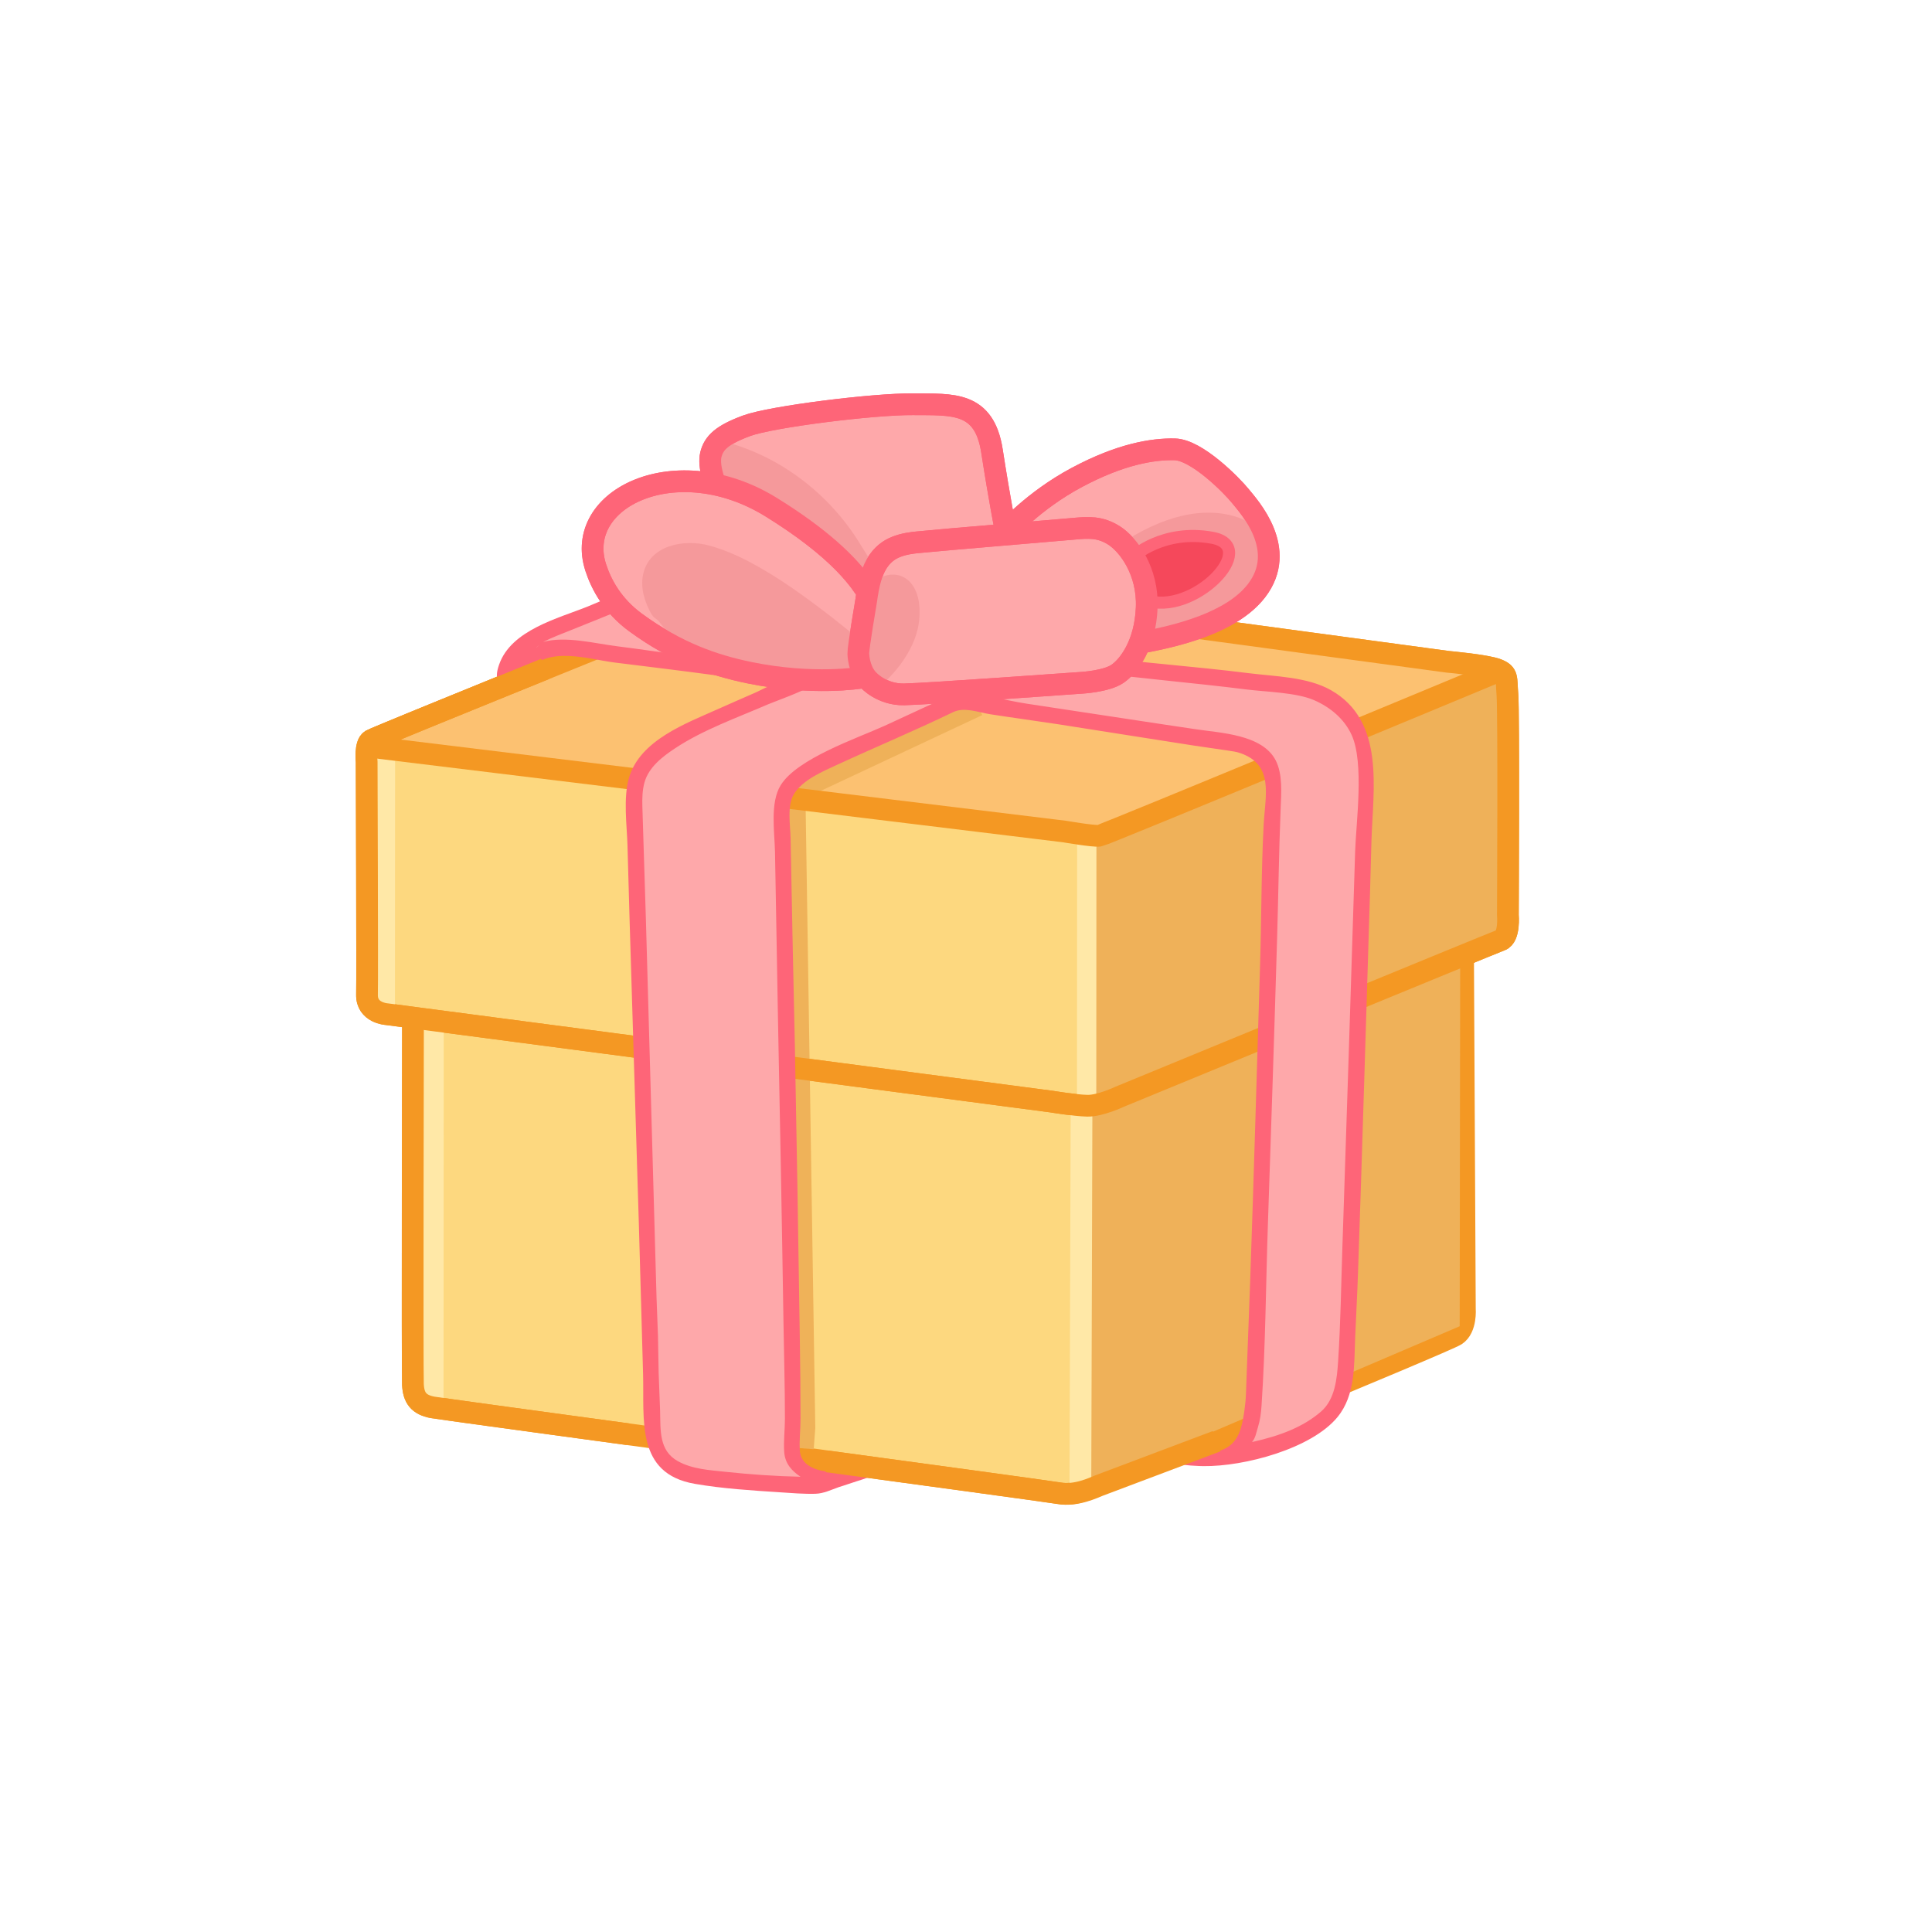 <svg width="80" height="80" viewBox="0 0 80 80" fill="none" xmlns="http://www.w3.org/2000/svg">
<path d="M60.583 39.611L60.657 54.2C60.657 54.2 60.723 54.993 60.284 55.281C59.845 55.569 45.561 61.441 45.358 61.522C45.154 61.602 44.555 61.953 43.852 61.83C43.149 61.707 18.51 58.384 17.92 58.277C17.331 58.169 17.127 57.876 17.099 57.333C17.071 56.79 17.101 42.249 17.101 42.249" fill="#FDD87F"/>
<path d="M60.583 39.611L60.657 54.2C60.657 54.2 60.723 54.993 60.284 55.281C59.845 55.569 45.561 61.441 45.358 61.522C45.154 61.602 44.555 61.953 43.852 61.83C43.149 61.707 18.51 58.384 17.92 58.277C17.331 58.169 17.127 57.876 17.099 57.333C17.071 56.79 17.101 42.249 17.101 42.249M49.191 60.24L51.666 59.345" stroke="#F49823" stroke-width="0.9" stroke-miterlimit="10" stroke-linejoin="round"/>
<path d="M43.561 45.617L16.01 41.994C16.01 41.994 15.18 41.945 15.197 41.188C15.214 40.431 15.183 31.543 15.183 31.543C15.183 31.543 15.102 30.803 15.363 30.654C15.623 30.505 25.338 26.578 25.338 26.578L47.564 25.73L59.952 27.404C59.952 27.404 61.563 27.546 62.008 27.727C62.452 27.909 62.362 28.056 62.42 28.785C62.478 29.514 62.438 37.888 62.438 37.888C62.438 37.888 62.521 38.793 62.141 38.931C61.762 39.069 46.367 45.412 46.367 45.412C46.367 45.412 45.551 45.8 45.019 45.786C44.487 45.772 43.561 45.617 43.561 45.617Z" fill="#FDD87F" stroke="#F49823" stroke-width="0.9" stroke-miterlimit="10" stroke-linejoin="round"/>
<path d="M45.247 34.972L45.162 61.448L60.443 54.917L60.463 39.502L62.537 38.478L62.212 28.057L45.247 34.972Z" fill="#EFB159"/>
<path d="M44.784 45.721L44.736 61.836" stroke="#FFE8A7" stroke-width="0.9" stroke-miterlimit="10" stroke-linejoin="round"/>
<path d="M17.924 41.969L17.916 58.104" stroke="#FFE8A7" stroke-width="0.9" stroke-miterlimit="10" stroke-linejoin="round"/>
<path d="M45.001 34.457L44.995 45.406" stroke="#FFE8A7" stroke-width="0.8" stroke-miterlimit="10" stroke-linejoin="round"/>
<path d="M15.96 30.864L15.954 41.813" stroke="#FFE8A7" stroke-width="0.8" stroke-miterlimit="10" stroke-linejoin="round"/>
<path d="M16.021 30.724L45.392 34.672L61.292 28.036L48.817 25.895L25.877 26.497L16.021 30.724Z" fill="#FCC171"/>
<path d="M32.905 33.143L33.309 59.122L33.245 59.974" stroke="#EFB259" stroke-width="0.9" stroke-miterlimit="10" stroke-linejoin="round"/>
<path d="M32.704 32.852L40.481 29.204" stroke="#EFB159" stroke-width="0.9" stroke-miterlimit="10" stroke-linejoin="round"/>
<path d="M43.561 45.617L16.01 41.994C16.01 41.994 15.18 41.945 15.197 41.188C15.214 40.431 15.183 31.543 15.183 31.543C15.183 31.543 15.102 30.803 15.363 30.654C15.623 30.505 25.338 26.578 25.338 26.578L47.564 25.73L59.952 27.404C59.952 27.404 61.563 27.546 62.008 27.727C62.452 27.909 62.362 28.056 62.42 28.785C62.478 29.514 62.438 37.888 62.438 37.888C62.438 37.888 62.521 38.793 62.141 38.931C61.762 39.069 46.367 45.412 46.367 45.412C46.367 45.412 45.551 45.8 45.019 45.786C44.487 45.772 43.561 45.617 43.561 45.617Z" stroke="#F49823" stroke-width="0.9" stroke-miterlimit="10" stroke-linejoin="round"/>
<path d="M15.38 30.931L44.081 34.432C44.081 34.432 45.288 34.64 45.52 34.606C45.753 34.571 61.984 27.821 61.984 27.821" stroke="#F49823" stroke-width="0.9" stroke-miterlimit="10" stroke-linejoin="round"/>
<path d="M21.326 28.104C21.69 28.157 21.59 27.606 21.59 27.606C21.59 27.606 22.11 26.849 22.984 26.832C23.857 26.816 33.319 28.15 33.319 28.15C33.319 28.15 29.075 29.95 28.182 30.457C27.289 30.964 26.639 31.576 26.445 32.076C26.251 32.577 26.255 33.007 26.273 33.397C26.291 33.788 27.003 58.441 27.003 58.441C27.003 58.441 26.974 59.647 27.216 60.114C27.458 60.581 27.859 60.812 28.44 61.039C29.02 61.267 33.396 61.586 33.77 61.536C34.144 61.485 35.202 61.181 35.901 60.822C35.901 60.822 34.515 61.588 33.614 61.094C33.147 60.837 32.964 60.681 32.847 60.381C32.75 60.129 32.794 59.78 32.825 59.208C32.891 58.018 32.394 34.251 32.394 34.251C32.394 34.251 32.317 33.109 32.605 32.683C32.894 32.257 33.675 31.773 34.171 31.529C34.667 31.285 39.674 29.025 39.674 29.025L50.865 30.75C50.865 30.75 52.008 30.865 52.469 31.533C52.929 32.202 52.55 34.769 52.629 35.124C52.709 35.48 51.918 57.75 51.918 57.75C51.918 57.75 51.931 58.807 51.673 59.251C51.416 59.694 51.228 59.939 50.623 60.163C50.017 60.388 48.695 60.136 48.311 60.227C47.928 60.317 50.751 60.474 51.35 60.26C51.949 60.045 54.11 59.529 54.927 58.696C55.745 57.864 55.692 56.999 55.771 55.838C55.849 54.677 56.547 32.258 56.547 32.258C56.547 32.258 56.58 30.928 56.265 30.3C55.949 29.671 55.393 29.005 54.548 28.675C53.702 28.345 44.915 27.464 44.915 27.464L26.28 24.676L22.642 26.14C22.642 26.14 20.731 26.866 20.902 28.264C20.947 28.626 20.796 28.367 20.872 28.362C20.947 28.357 21.326 28.173 21.326 28.173" fill="#FEA8AA"/>
<path d="M26.246 24.351C25.89 24.384 25.581 24.601 25.248 24.733C24.944 24.853 24.641 24.992 24.337 25.114C23.124 25.603 21.161 26.083 20.666 27.523C20.554 27.849 20.571 27.948 20.578 28.286C20.579 28.299 20.578 28.294 20.578 28.316C20.572 28.337 20.522 28.32 20.52 28.345C20.503 28.512 20.624 28.699 20.784 28.756C20.807 28.764 21.033 28.788 21.019 28.756C21.03 28.781 21.183 28.632 21.195 28.609C21.2 28.601 21.191 28.588 21.195 28.58C21.244 28.559 21.199 28.581 21.459 28.462C21.568 28.41 21.568 28.281 21.577 28.169C21.75 28.011 21.981 27.881 21.929 27.581C21.917 27.509 21.826 27.845 21.87 27.787C22.687 26.728 24.357 27.297 25.453 27.434C26.845 27.608 28.235 27.774 29.624 27.963C30.018 28.017 30.404 28.085 30.798 28.139C31.225 28.198 31.664 28.256 32.091 28.316C31.995 28.357 31.897 28.39 31.797 28.433C31.61 28.514 31.426 28.616 31.239 28.697C30.748 28.911 30.259 29.124 29.771 29.343C28.422 29.95 26.493 30.639 26.041 32.221C25.803 33.053 25.959 34.192 25.982 34.982C26.012 36.026 26.04 37.052 26.07 38.095C26.192 42.269 26.33 46.461 26.452 50.635C26.482 51.679 26.51 52.705 26.54 53.748C26.57 54.792 26.598 55.847 26.628 56.891C26.683 58.783 26.311 61.017 28.772 61.443C29.947 61.646 31.138 61.716 32.326 61.795C32.74 61.823 33.317 61.868 33.765 61.854C34.112 61.843 34.406 61.693 34.749 61.573C34.786 61.568 35.019 61.484 35.059 61.473C35.188 61.429 35.305 61.394 35.46 61.341C35.487 61.332 35.909 61.204 35.997 61.149C36.002 61.146 36.024 61.122 36.026 61.12C36.027 61.118 36.055 61.12 36.055 61.12C35.97 60.919 35.89 60.697 35.791 60.503C35.791 60.503 35.75 60.525 35.732 60.532C35.731 60.53 35.592 60.591 35.527 60.62C35.519 60.624 35.497 60.65 35.497 60.65C35.466 60.665 35.442 60.666 35.409 60.679C35.275 60.734 35.153 60.84 35.013 60.879C34.41 61.048 33.167 60.924 33.118 60.062C33.093 59.618 33.148 59.187 33.148 58.741C33.148 57.626 33.135 56.508 33.118 55.393C33.058 51.352 32.992 47.304 32.913 43.264C32.886 41.911 32.852 40.564 32.825 39.211C32.795 37.712 32.768 36.217 32.737 34.718C32.725 34.156 32.579 33.349 32.883 32.867C33.254 32.282 34.066 31.945 34.675 31.663C36.258 30.932 37.892 30.25 39.462 29.49C39.933 29.262 40.502 29.498 41.019 29.578C41.951 29.723 42.876 29.846 43.809 29.989C45.674 30.277 47.553 30.583 49.418 30.87C49.884 30.942 50.361 31.005 50.828 31.076C51.018 31.105 51.203 31.127 51.386 31.194C52.757 31.691 52.391 32.925 52.325 34.16C52.224 36.07 52.237 38.002 52.178 39.916C52.045 44.286 51.919 48.674 51.767 53.044C51.713 54.613 51.645 56.173 51.591 57.742C51.578 58.127 51.493 58.763 51.381 59.136C51.033 60.291 50.025 60.182 49.069 60.136C48.828 60.124 48.658 59.968 48.42 60.056C48.345 60.084 47.894 60.236 47.949 60.239C47.942 60.238 47.976 60.348 47.979 60.356C48.022 60.488 48.274 60.476 48.449 60.532C48.417 60.55 48.295 60.562 48.331 60.562C48.388 60.561 48.449 60.562 48.507 60.562C49.02 60.695 49.695 60.707 49.829 60.709C51.533 60.73 54.31 59.984 55.38 58.682C56.133 57.766 56.068 56.515 56.114 55.393C56.15 54.512 56.201 53.631 56.231 52.75C56.413 47.483 56.565 42.217 56.73 36.95C56.753 36.23 56.767 35.526 56.789 34.806C56.857 32.652 57.357 29.857 55.115 28.58C54.142 28.025 52.79 28.011 51.709 27.875C49.46 27.592 47.199 27.439 44.954 27.141C40.677 26.572 36.416 25.87 32.149 25.232C30.596 24.999 29.034 24.753 27.48 24.527C27.066 24.467 26.663 24.311 26.246 24.351ZM26.305 24.997C26.67 24.964 27.03 25.117 27.392 25.173C27.78 25.233 28.178 25.291 28.566 25.349C29.731 25.524 30.897 25.704 32.061 25.878C36.331 26.517 40.586 27.218 44.866 27.787C47.113 28.085 49.371 28.268 51.62 28.55C52.416 28.65 53.676 28.672 54.41 28.991C55.076 29.28 55.66 29.76 55.967 30.43C56.497 31.585 56.151 34.066 56.114 35.246C55.942 40.713 55.77 46.197 55.585 51.663C55.532 53.237 55.512 54.791 55.409 56.362C55.362 57.07 55.287 57.941 54.704 58.447C53.956 59.097 52.987 59.458 51.845 59.712C51.993 59.521 51.999 59.391 52.09 59.093C52.178 58.81 52.218 58.507 52.237 58.212C52.405 55.705 52.416 53.177 52.502 50.665C52.636 46.721 52.767 42.774 52.883 38.829C52.936 37.042 52.957 35.24 53.03 33.455C53.055 32.847 53.117 32.057 52.825 31.487C52.266 30.402 50.521 30.352 49.506 30.195C49.04 30.123 48.592 30.061 48.126 29.989C46.261 29.702 44.382 29.425 42.516 29.138C41.571 28.992 40.654 28.712 39.697 28.697C39.519 28.695 39.361 28.804 39.198 28.873C38.877 29.01 38.547 29.17 38.229 29.314C37.718 29.545 37.167 29.811 36.643 30.048C35.484 30.574 33.007 31.409 32.326 32.515C31.878 33.241 32.073 34.443 32.091 35.276C32.136 37.47 32.165 39.66 32.208 41.854C32.294 46.169 32.376 50.49 32.443 54.806C32.463 56.112 32.502 57.434 32.502 58.741C32.502 59.2 32.441 59.664 32.472 60.121C32.505 60.605 32.787 60.908 33.148 61.149C32.109 61.127 31.064 61.053 30.035 60.944C29.365 60.872 28.667 60.836 28.067 60.503C27.277 60.064 27.355 59.212 27.333 58.418C27.318 57.896 27.289 57.383 27.274 56.861C27.259 56.34 27.26 55.827 27.245 55.305C27.23 54.783 27.201 54.27 27.186 53.748C27.034 48.531 26.898 43.313 26.746 38.095C26.7 36.53 26.646 34.961 26.599 33.396C26.589 33.066 26.597 32.719 26.687 32.398C26.863 31.768 27.426 31.335 27.95 30.988C29.123 30.211 30.511 29.725 31.797 29.167C31.978 29.088 33.373 28.579 33.441 28.462C33.778 27.892 33.517 27.844 33.118 27.787C32.974 27.766 32.852 27.748 32.707 27.728C32.107 27.645 31.487 27.576 30.887 27.493C30.096 27.384 29.328 27.277 28.537 27.17C27.541 27.036 26.539 26.884 25.541 26.759C24.637 26.646 23.413 26.323 22.487 26.583C22.38 26.613 22.31 26.761 22.194 26.818C22.305 26.747 22.368 26.642 22.487 26.583C22.878 26.388 23.289 26.234 23.662 26.084C24.268 25.839 24.878 25.598 25.483 25.349C25.756 25.237 26.011 25.023 26.305 24.997ZM20.813 28.227C20.869 28.324 20.93 28.49 20.989 28.639C20.982 28.643 20.999 28.661 20.989 28.668C20.988 28.664 20.962 28.671 20.96 28.668C20.958 28.663 20.991 28.643 20.989 28.639C20.933 28.509 20.842 28.385 20.784 28.257C20.782 28.252 20.815 28.232 20.813 28.227Z" fill="#FE6578"/>
<path d="M50.377 59.678C50.377 59.678 45.576 61.486 45.495 61.518C45.291 61.599 44.556 61.956 43.852 61.833C43.565 61.783 39.269 61.197 34.253 60.514" stroke="#F49823" stroke-width="0.9" stroke-miterlimit="10" stroke-linejoin="round"/>
<path d="M51.08 57.421L45.751 59.693" stroke="#EFB159" stroke-width="0.3"/>
<path d="M15.363 30.654C15.531 30.557 19.687 28.867 22.58 27.695" stroke="#F49823" stroke-width="0.9" stroke-miterlimit="10" stroke-linejoin="round"/>
<path d="M26.005 59.389C21.64 58.795 18.138 58.316 17.92 58.277C17.331 58.169 17.127 57.876 17.099 57.333C17.071 56.79 17.101 42.249 17.101 42.249" stroke="#F49823" stroke-width="0.9" stroke-miterlimit="10" stroke-linejoin="round"/>
<path d="M46.268 26.781C47.294 26.584 50.707 26.179 52.029 24.46C53.35 22.741 51.717 20.982 51.36 20.539C51.002 20.097 49.553 18.623 48.638 18.606C47.722 18.588 46.397 18.803 44.581 19.774C42.765 20.745 41.654 22.027 41.654 22.027C41.654 22.027 41.395 20.735 41.075 18.672C40.754 16.609 39.438 16.754 37.81 16.739C36.181 16.724 31.938 17.252 30.914 17.631C29.891 18.009 29.556 18.341 29.436 18.825C29.316 19.309 29.618 20.047 29.618 20.047L32.27 22.743L36.75 26.151" fill="#FEA8AA"/>
<path d="M46.268 26.781C47.294 26.584 50.707 26.179 52.029 24.46C53.35 22.741 51.717 20.982 51.36 20.539C51.002 20.097 49.553 18.623 48.638 18.606C47.722 18.588 46.397 18.803 44.581 19.774C42.765 20.745 41.654 22.027 41.654 22.027C41.654 22.027 41.395 20.735 41.075 18.672C40.754 16.609 39.438 16.754 37.81 16.739C36.181 16.724 31.938 17.252 30.914 17.631C29.891 18.009 29.556 18.341 29.436 18.825C29.316 19.309 29.618 20.047 29.618 20.047L32.27 22.743L36.75 26.151" stroke="#FE6578" stroke-width="0.9" stroke-miterlimit="10" stroke-linejoin="round"/>
<path d="M35.656 28.061C35.656 28.061 33.676 28.397 31.03 27.854C29.556 27.551 28.024 27.023 26.322 25.78C25.374 25.087 24.904 24.222 24.67 23.506C23.729 20.629 28.015 18.574 31.939 21.004C37.259 24.3 36.958 26.75 35.656 28.061Z" fill="#FEA8AA" stroke="#FE6578" stroke-width="0.9" stroke-miterlimit="10" stroke-linejoin="round"/>
<path d="M35.97 28.169C35.97 28.169 36.516 28.771 37.44 28.753C38.364 28.735 44.757 28.275 44.757 28.275C44.757 28.275 45.801 28.221 46.268 27.905C46.735 27.589 47.42 26.693 47.483 25.166C47.545 23.639 46.717 22.547 46.135 22.175C45.553 21.804 45.071 21.84 44.463 21.895C43.855 21.95 38.68 22.381 38.345 22.423C38.011 22.465 37.196 22.457 36.67 22.903C36.145 23.35 35.98 24.044 35.866 24.875C35.866 24.875 35.533 26.822 35.541 27.065C35.549 27.308 35.631 27.837 35.97 28.169Z" fill="#FEA8AA" stroke="#FE6578" stroke-width="0.9" stroke-miterlimit="10" stroke-linejoin="round"/>
<path d="M29.971 18.388C29.971 18.388 33.77 19.163 35.86 23.144C36.952 25.223 35.423 23.784 33.487 22.193C31.714 20.736 29.562 19.525 29.562 19.525" fill="#F5999B"/>
<path d="M30.006 18.301C29.955 18.29 29.899 18.309 29.888 18.36C29.879 18.4 29.913 18.428 29.947 18.448C29.955 18.453 29.937 18.475 29.947 18.477C29.775 18.959 29.901 19.053 29.77 18.947C29.638 18.839 29.897 18.629 29.976 18.477C29.986 18.457 30.371 18.589 30.387 18.595C30.772 18.718 31.14 18.889 31.503 19.064C32.998 19.788 34.303 20.888 35.233 22.266C35.483 22.637 35.711 23.038 35.908 23.44C35.988 23.602 36.064 23.765 36.114 23.939C36.128 23.989 36.187 24.114 36.143 24.086C34.599 23.115 33.258 21.806 31.738 20.768C31.248 20.433 30.747 20.107 30.24 19.799C30.23 19.792 29.649 19.501 29.653 19.476C29.681 19.306 29.665 19.289 29.653 19.329C29.735 19.191 29.84 19.035 29.741 18.947C29.608 18.828 29.633 19.111 29.565 19.446C29.576 19.448 29.584 19.44 29.594 19.446C29.56 19.51 29.571 19.563 29.565 19.622C29.553 19.746 29.781 19.764 29.888 19.828C30.083 19.944 30.253 20.031 30.446 20.151C31.481 20.796 32.487 21.506 33.441 22.266C33.602 22.393 33.754 22.517 33.911 22.647C34.062 22.772 34.202 22.904 34.352 23.029C34.804 23.404 35.258 23.808 35.762 24.116C35.91 24.206 36.262 24.414 36.32 24.116C36.403 23.682 35.861 22.934 35.673 22.618C34.827 21.198 33.612 20.002 32.179 19.182C31.629 18.867 31.049 18.612 30.446 18.418C30.431 18.413 30.012 18.284 30.006 18.301ZM29.565 19.446C29.528 19.441 29.496 19.441 29.477 19.476C29.451 19.521 29.461 19.567 29.506 19.593C29.561 19.442 29.544 19.546 29.565 19.446Z" fill="#F5999B"/>
<path d="M35.523 26.548C35.523 26.548 30.192 21.944 28.018 22.603C25.843 23.261 26.76 25.393 27.735 26.218C28.709 27.043 33.591 28.418 35.448 27.8" fill="#F5999B"/>
<path d="M29.359 22.588C28.328 22.308 26.882 22.57 26.628 23.793C26.511 24.359 26.699 24.949 26.98 25.437C27.109 25.659 27.392 25.73 27.568 25.907C26.524 24.755 26.391 22.844 28.302 22.647C29.176 22.557 30.146 23.025 30.887 23.411C31.596 23.78 32.285 24.219 32.942 24.674C33.6 25.128 34.228 25.612 34.851 26.113C34.919 26.167 35.433 26.511 35.439 26.612C35.46 26.982 35.443 26.59 35.468 26.612C35.498 26.637 35.523 26.628 35.556 26.612C35.544 26.551 35.559 26.516 35.556 26.465C35.554 26.436 34.516 25.614 34.44 25.555C33.348 24.711 32.2 23.873 30.975 23.235C30.462 22.968 29.921 22.741 29.359 22.588ZM35.556 26.612C35.604 26.845 35.712 27.118 35.527 27.17C35.335 27.224 35.502 26.98 35.585 26.612C35.577 26.622 35.567 26.606 35.556 26.612ZM27.656 25.966C28.62 26.875 30.009 27.364 31.239 27.64C31.822 27.77 32.233 27.853 32.825 27.933C33.274 27.994 33.836 28.055 34.293 28.051C34.506 28.049 34.805 28.187 34.939 28.022C35.289 27.592 34.94 28.023 35.468 27.904C35.519 27.893 35.538 27.837 35.527 27.787C35.515 27.736 35.489 27.687 35.439 27.698C35.456 27.154 35.607 27.122 35.439 27.17C35.167 27.246 35.151 27.669 34.91 27.816C34.735 27.923 34.498 27.873 34.293 27.875C33.547 27.882 32.793 27.778 32.061 27.64C30.805 27.402 28.621 26.934 27.656 25.966Z" fill="#F5999B"/>
<path d="M36.471 28.251C36.471 28.251 37.861 27.105 37.97 25.576C38.079 24.048 37.123 23.494 36.191 24.19C35.259 24.887 36.117 27.889 36.117 27.889" fill="#F5999B"/>
<path d="M36.471 28.251C36.471 28.251 37.861 27.105 37.97 25.576C38.079 24.048 37.123 23.494 36.191 24.19C35.259 24.887 36.117 27.889 36.117 27.889" stroke="#F5999B" stroke-width="0.2" stroke-miterlimit="10" stroke-linejoin="round"/>
<path d="M46.401 22.639C50.212 20.091 52.15 22.041 52.15 22.041C52.15 22.041 53.064 23.485 51.722 24.737C50.38 25.988 48.228 26.449 47.346 26.584C46.463 26.719 47.698 25.308 47.148 23.956" fill="#F5999B"/>
<path d="M46.401 22.639C50.212 20.091 52.15 22.041 52.15 22.041C52.15 22.041 53.064 23.485 51.722 24.737C50.38 25.988 48.228 26.449 47.346 26.584C46.463 26.719 47.698 25.308 47.148 23.956" stroke="#F5999B" stroke-width="0.2" stroke-miterlimit="10" stroke-linejoin="round"/>
<path d="M46.924 23.045C46.924 23.045 48.178 21.893 50.201 22.269C52.224 22.645 49.368 25.562 47.424 24.842" fill="#F5485B"/>
<path d="M46.924 23.045C46.924 23.045 48.178 21.893 50.201 22.269C52.224 22.645 49.368 25.562 47.424 24.842" stroke="#FE6578" stroke-width="0.5" stroke-miterlimit="10" stroke-linejoin="round"/>
<path d="M47.304 26.598C48.757 26.328 51.012 25.783 52.029 24.46C53.35 22.741 51.717 20.982 51.36 20.539C51.002 20.097 49.553 18.623 48.638 18.606C47.722 18.588 46.397 18.803 44.581 19.774C42.765 20.745 41.654 22.027 41.654 22.027C41.654 22.027 41.395 20.735 41.075 18.672C40.754 16.609 39.438 16.754 37.81 16.739C36.181 16.724 31.938 17.252 30.914 17.631C29.891 18.009 29.556 18.341 29.436 18.825C29.316 19.309 29.618 20.047 29.618 20.047" stroke="#FE6578" stroke-width="0.9" stroke-miterlimit="10" stroke-linejoin="round"/>
<path d="M35.656 28.061C35.656 28.061 33.676 28.397 31.03 27.854C29.556 27.551 28.024 27.023 26.322 25.78C25.374 25.087 24.904 24.222 24.67 23.506C23.729 20.629 28.015 18.574 31.939 21.004C33.929 22.237 35.132 23.351 35.791 24.332" stroke="#FE6578" stroke-width="0.9" stroke-miterlimit="10" stroke-linejoin="round"/>
<path d="M35.95 24.36C35.917 24.525 35.891 24.697 35.866 24.875C35.866 24.875 35.533 26.822 35.541 27.065C35.549 27.308 35.631 27.837 35.97 28.169C35.97 28.169 36.516 28.771 37.44 28.753C38.364 28.735 44.757 28.275 44.757 28.275C44.757 28.275 45.801 28.221 46.268 27.905C46.735 27.589 47.42 26.693 47.483 25.166C47.545 23.639 46.717 22.547 46.135 22.175C45.553 21.804 45.071 21.84 44.463 21.895C43.855 21.95 38.68 22.381 38.345 22.423C38.011 22.465 37.196 22.457 36.67 22.903C36.257 23.254 36.067 23.757 35.95 24.36Z" stroke="#FE6578" stroke-width="0.9" stroke-miterlimit="10" stroke-linejoin="round"/>
</svg>
